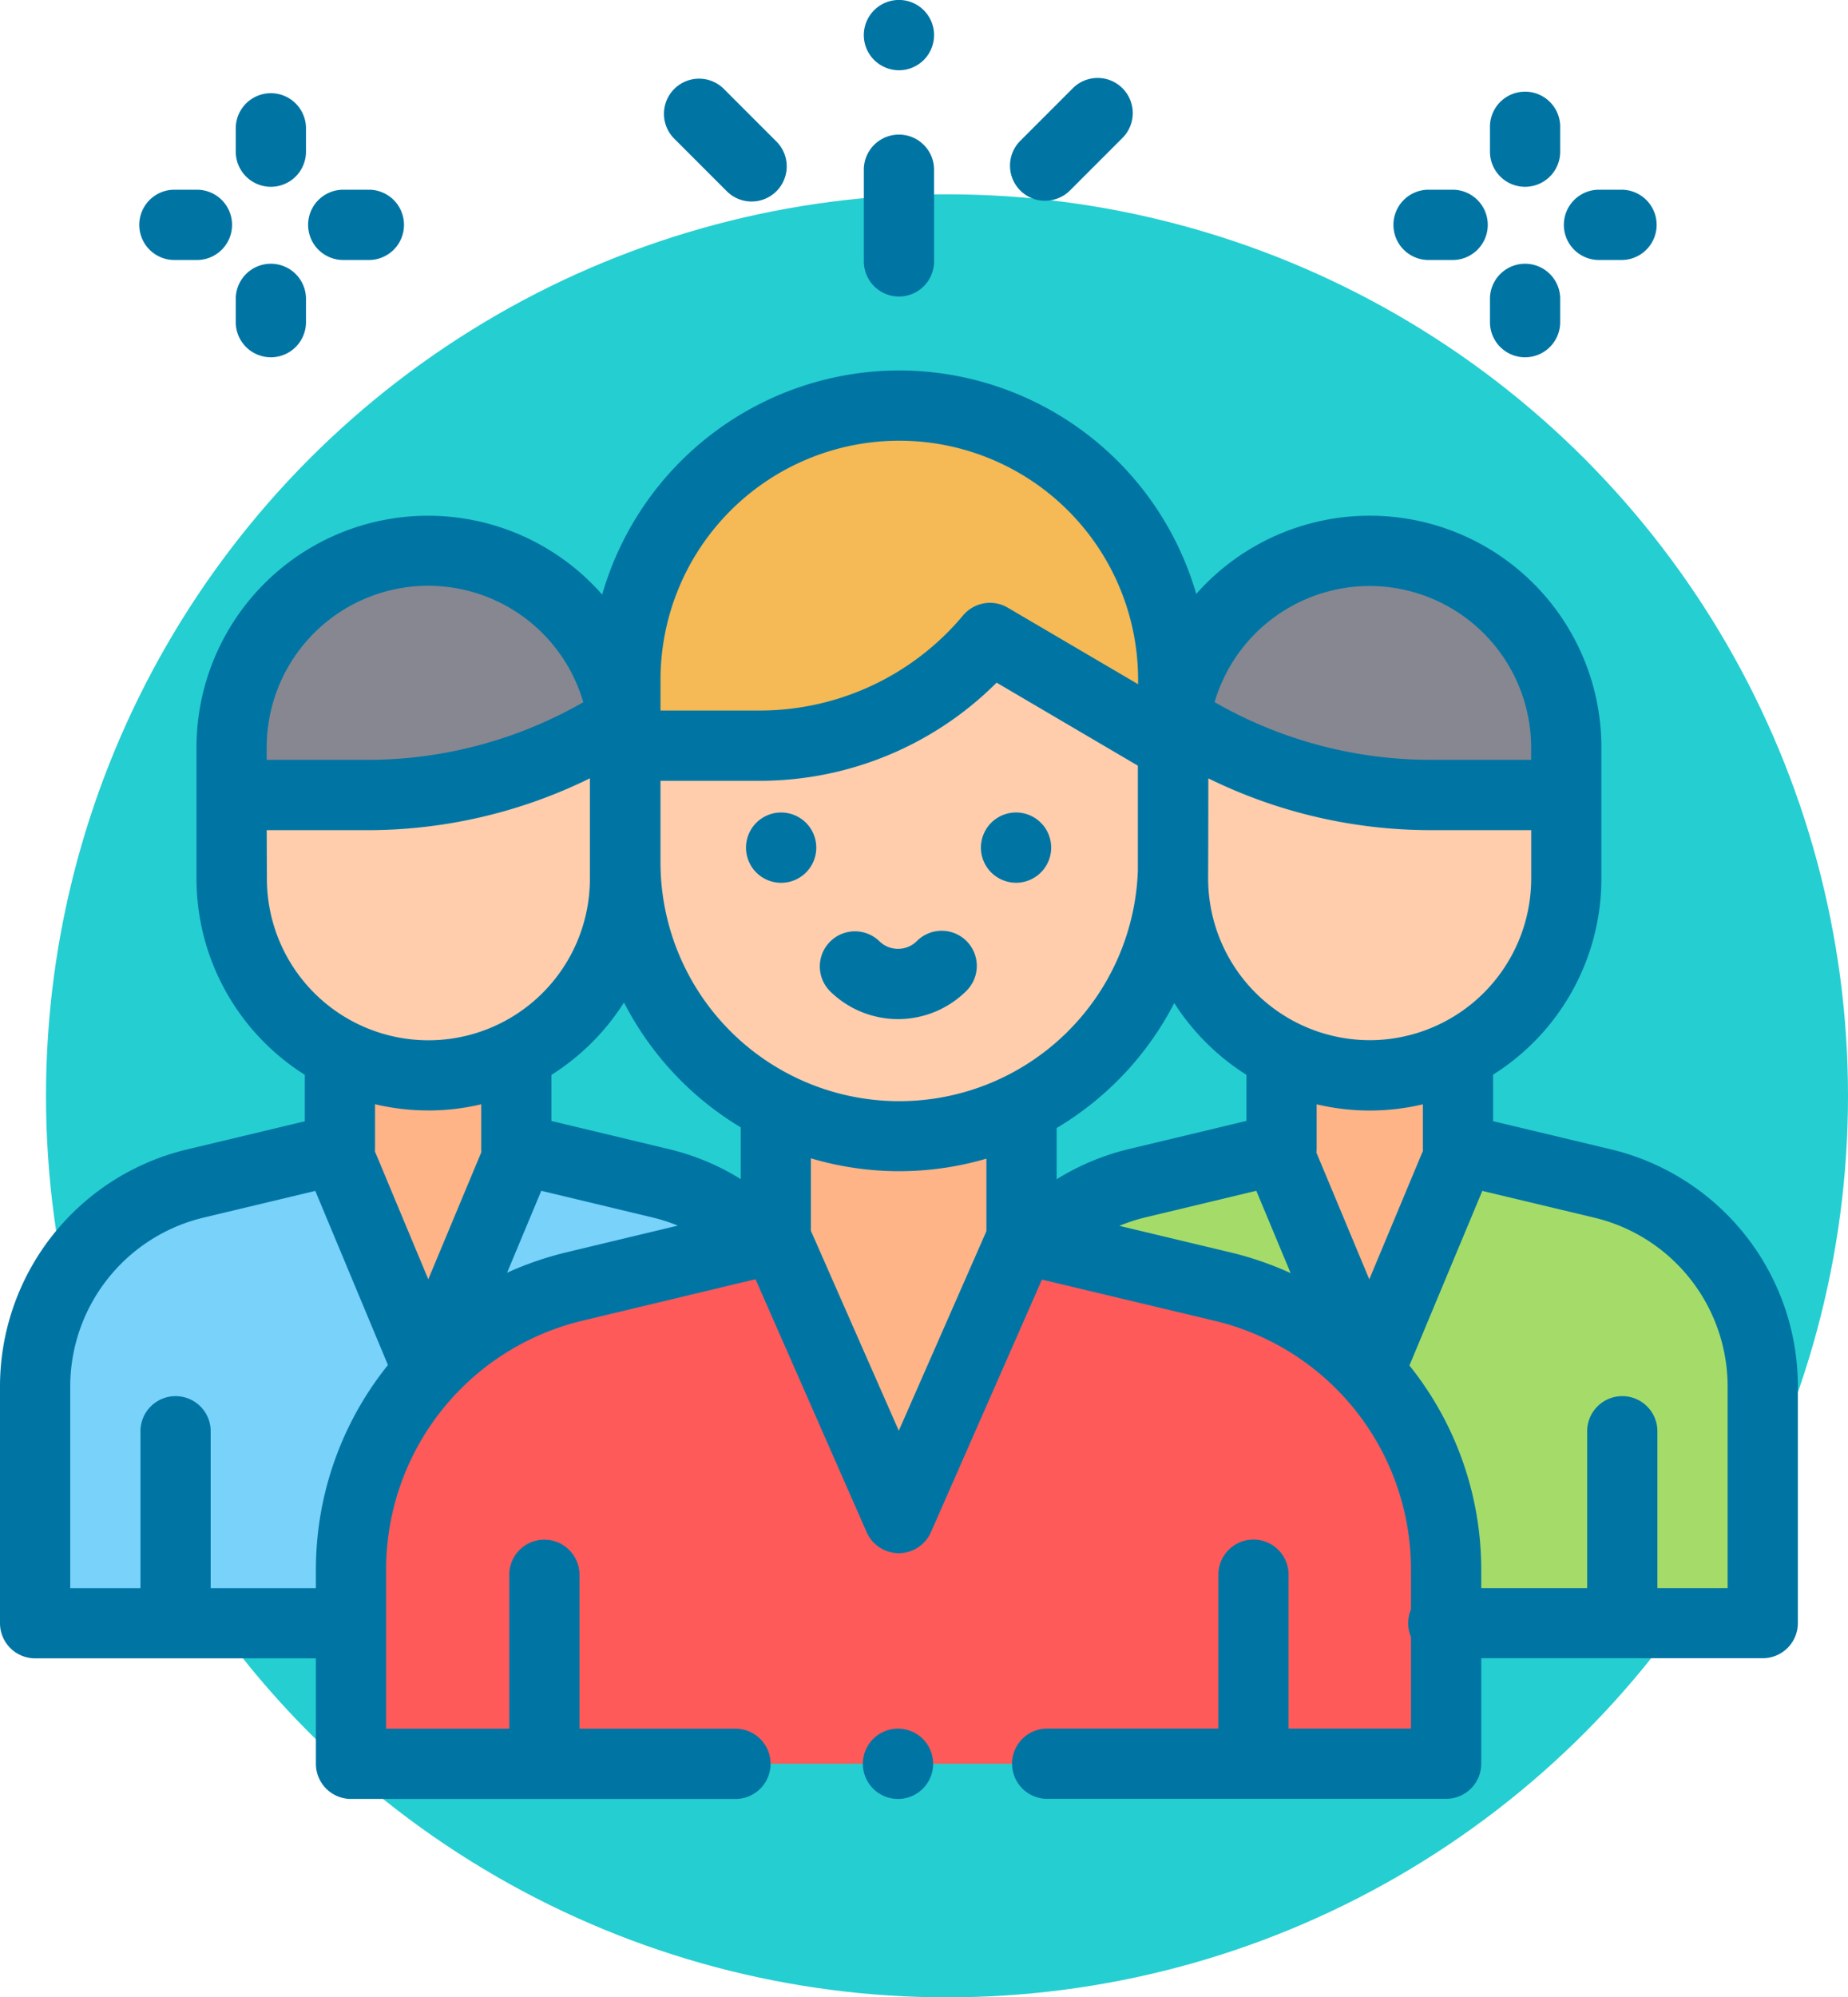 <svg xmlns="http://www.w3.org/2000/svg" width="108.706" height="117.423" viewBox="0 0 108.706 117.423">
  <g id="Grupo_70216" data-name="Grupo 70216" transform="translate(-443.685 -6641)">
    <circle id="Elipse_4474" data-name="Elipse 4474" cx="53" cy="53" r="53" transform="translate(446.391 6652.423)" fill="#25ced1"/>
    <g id="group_2_" data-name="group (2)" transform="translate(443.685 6641)">
      <path id="Trazado_107162" data-name="Trazado 107162" d="M52.8,312.453a12.282,12.282,0,0,0-6-3.432l-8.5-2.036,0,.006,0-.006V301.8H27.929V307h0l-8.476,2.025A12.313,12.313,0,0,0,10,321v13.885H28.789Z" transform="translate(-7.934 -239.459)" fill="#78d2fa"/>
      <path id="Trazado_107163" data-name="Trazado 107163" d="M106.766,301.8v5.328l-5.386,12.9L96,307.143V301.8Z" transform="translate(-76.171 -239.459)" fill="#ffb487"/>
      <path id="Trazado_107164" data-name="Trazado 107164" d="M89.086,215.261v7.186a11.567,11.567,0,0,1-11.568,11.567h0a11.567,11.567,0,0,1-11.568-11.567v-7.186Z" transform="translate(-52.328 -170.798)" fill="#ffcdac"/>
      <path id="Trazado_107165" data-name="Trazado 107165" d="M89.086,171.137v-2.785a11.567,11.567,0,0,0-11.568-11.567h0a11.567,11.567,0,0,0-11.568,11.567v2.785h7.974A27.581,27.581,0,0,0,88.1,167.215h0" transform="translate(-52.328 -124.4)" fill="#878791"/>
      <path id="Trazado_107166" data-name="Trazado 107166" d="M294.79,312.453a12.283,12.283,0,0,1,6-3.432l8.5-2.036,0,.006,0-.006V301.8h10.378V307h0l8.476,2.025A12.313,12.313,0,0,1,337.59,321v13.885H318.8Z" transform="translate(-233.899 -239.459)" fill="#a5dc69"/>
      <path id="Trazado_107167" data-name="Trazado 107167" d="M124.953,352.4l-11.837,2.836a17.151,17.151,0,0,0-13.154,16.679V383.3h64.419V371.928a17.151,17.151,0,0,0-13.166-16.682l-11.806-2.82Z" transform="translate(-79.314 -279.612)" fill="#ff5a5a"/>
      <g id="Grupo_70215" data-name="Grupo 70215" transform="translate(45.168 62.338)">
        <path id="Trazado_107168" data-name="Trazado 107168" d="M374.646,301.8v5.346l-5.38,12.882-5.386-12.9V301.8Z" transform="translate(-333.887 -301.797)" fill="#ffb487"/>
        <path id="Trazado_107169" data-name="Trazado 107169" d="M226.386,346.537l7.707-17.5a6.362,6.362,0,0,1-.9-3.262V324.1H219.569v1.682a6.361,6.361,0,0,1-.9,3.257Z" transform="translate(-218.674 -319.49)" fill="#ffb487"/>
      </g>
      <path id="Trazado_107170" data-name="Trazado 107170" d="M210.224,191.525v11.117a16.112,16.112,0,0,1-16.111,16.112h0A16.111,16.111,0,0,1,178,202.642V191.525Z" transform="translate(-141.234 -151.964)" fill="#ffcdac"/>
      <path id="Trazado_107171" data-name="Trazado 107171" d="M194.111,115.437h0A16.111,16.111,0,0,0,178,131.548v3.878h7.877a17.7,17.7,0,0,0,13.567-6.332h0l10.778,6.332v-3.878A16.111,16.111,0,0,0,194.111,115.437Z" transform="translate(-141.232 -91.593)" fill="#f5b955"/>
      <path id="Trazado_107172" data-name="Trazado 107172" d="M334.045,215.261v7.186a11.567,11.567,0,0,0,11.568,11.567h0a11.567,11.567,0,0,0,11.568-11.567v-7.186Z" transform="translate(-265.046 -170.798)" fill="#ffcdac"/>
      <path id="Trazado_107173" data-name="Trazado 107173" d="M334.045,171.137v-2.785a11.567,11.567,0,0,1,11.568-11.567h0a11.567,11.567,0,0,1,11.568,11.567v2.785h-7.974a27.581,27.581,0,0,1-14.176-3.922h0" transform="translate(-265.046 -124.4)" fill="#878791"/>
      <path id="Trazado_107174" data-name="Trazado 107174" d="M247.806,492a2.067,2.067,0,1,0,1.46.605A2.08,2.08,0,0,0,247.806,492Z" transform="translate(-194.981 -390.375)" fill="#0075a4"/>
      <path id="Trazado_107175" data-name="Trazado 107175" d="M94.718,151.217l-6.89-1.646v-2.733a13.632,13.632,0,0,0,6.372-11.53v-7.7a13.625,13.625,0,0,0-23.833-9.032A18.21,18.21,0,0,0,52.9,105.437h0a18.21,18.21,0,0,0-17.478,13.178,13.624,13.624,0,0,0-23.864,9v7.7a13.632,13.632,0,0,0,6.372,11.53v2.733l-6.89,1.646A14.333,14.333,0,0,0,0,165.2v13.885a2.066,2.066,0,0,0,2.066,2.066H18.582v6.2a2.066,2.066,0,0,0,2.066,2.066h22.66a2.066,2.066,0,0,0,0-4.131H34.087v-9.091a2.066,2.066,0,0,0-4.131,0v9.091H22.713v-9.319a15.038,15.038,0,0,1,11.57-14.67l10.159-2.434,6.537,14.871a2.065,2.065,0,0,0,1.891,1.234h0a2.065,2.065,0,0,0,1.891-1.234l6.53-14.849L71.42,161.3A15.036,15.036,0,0,1,83,175.974v2.3a2.069,2.069,0,0,0,0,1.616v5.389H75.8v-9.091a2.066,2.066,0,0,0-4.131,0v9.091H61.554a2.066,2.066,0,0,0,0,4.131H85.066a2.066,2.066,0,0,0,2.066-2.066v-6.2h16.559a2.066,2.066,0,0,0,2.066-2.066V165.2A14.333,14.333,0,0,0,94.718,151.217Zm-11.017.1-3.154,7.551-3.111-7.452a2.064,2.064,0,0,0,.014-.226c0-.019,0-.039,0-.058v-2.551a13.539,13.539,0,0,0,6.247,0V151.2C83.7,151.238,83.7,151.275,83.7,151.313Zm-40.128,1.659a14.342,14.342,0,0,0-4.222-1.76l-6.914-1.657v-2.709a13.73,13.73,0,0,0,4.269-4.256,18.308,18.308,0,0,0,6.867,7.342Zm-4.72-18.636v-4.778h5.812a19.713,19.713,0,0,0,13.96-5.771l8.308,4.881v6.153a14.044,14.044,0,0,1-28.08-.485ZM62.16,149.971a18.306,18.306,0,0,0,6.914-7.345,13.739,13.739,0,0,0,4.246,4.22v2.709L66.4,151.212a14.346,14.346,0,0,0-4.245,1.775v-3.016Zm18.407-5.162a9.513,9.513,0,0,1-9.5-9.5v-.337c.007-.211.012-5.554.012-5.554a29.654,29.654,0,0,0,13.084,3.044h5.908v2.848A9.513,9.513,0,0,1,80.566,144.81Zm0-26.7a9.513,9.513,0,0,1,9.5,9.5v.719H84.16a25.521,25.521,0,0,1-12.713-3.393A9.52,9.52,0,0,1,80.566,118.109Zm-41.713,5.505a14.046,14.046,0,0,1,28.093,0v.269l-7.666-4.5a2.065,2.065,0,0,0-2.629.454,15.6,15.6,0,0,1-11.985,5.593H38.853Zm-23.165,4a9.5,9.5,0,0,1,18.621-2.674A25.523,25.523,0,0,1,21.6,128.33H15.688v-.719Zm0,4.85H21.6a29.653,29.653,0,0,0,13.1-3.049v5.9a9.5,9.5,0,0,1-19,0S15.688,132.46,15.688,132.46Zm9.5,16.48a13.624,13.624,0,0,0,3.117-.364v2.493c0,.039,0,.078,0,.116,0,.065.006.13.012.194l-3.125,7.483-3.137-7.514c0-.049.006-.1.006-.149v-2.627A13.623,13.623,0,0,0,25.19,148.941Zm-6.608,27.024v1.057H12.393v-9.177a2.066,2.066,0,1,0-4.131,0v9.177H4.131V165.2A10.215,10.215,0,0,1,12,155.235l6.547-1.564,4.273,10.236A19.175,19.175,0,0,0,18.582,175.964Zm14.739-18.687a19.415,19.415,0,0,0-3.492,1.2l2.012-4.817,6.548,1.569a10.234,10.234,0,0,1,1.482.478ZM52.87,167.768,47.7,156.015v-4.26a18.192,18.192,0,0,0,10.324.019v4.264Zm12.977-12.044a10.255,10.255,0,0,1,1.52-.494l6.533-1.565,2.02,4.839a19.419,19.419,0,0,0-3.54-1.219Zm35.778,21.3H97.494v-9.177a2.066,2.066,0,1,0-4.131,0v9.177H87.132v-1.047a19.174,19.174,0,0,0-4.224-12.043l4.287-10.264,6.563,1.568a10.215,10.215,0,0,1,7.867,9.967Z" transform="translate(0 -83.658)" fill="#0075a4"/>
      <path id="Trazado_107176" data-name="Trazado 107176" d="M214.526,231.25a2.067,2.067,0,1,0,1.46.605A2.081,2.081,0,0,0,214.526,231.25Z" transform="translate(-168.575 -183.484)" fill="#0075a4"/>
      <path id="Trazado_107177" data-name="Trazado 107177" d="M281.4,235.381a2.066,2.066,0,1,0-1.46-.605A2.08,2.08,0,0,0,281.4,235.381Z" transform="translate(-221.633 -183.484)" fill="#0075a4"/>
      <path id="Trazado_107178" data-name="Trazado 107178" d="M241.97,265.518a2.066,2.066,0,0,0-2.921,0,1.568,1.568,0,0,1-2.215,0,2.066,2.066,0,0,0-2.921,2.921,5.7,5.7,0,0,0,8.058,0A2.066,2.066,0,0,0,241.97,265.518Z" transform="translate(-185.116 -210.194)" fill="#0075a4"/>
      <path id="Trazado_107179" data-name="Trazado 107179" d="M398.686,58.131H400.1a2.066,2.066,0,1,0,0-4.131h-1.417a2.066,2.066,0,0,0,0,4.131Z" transform="translate(-314.696 -42.846)" fill="#0075a4"/>
      <path id="Trazado_107180" data-name="Trazado 107180" d="M447.207,58.131h1.417a2.066,2.066,0,0,0,0-4.131h-1.417a2.066,2.066,0,0,0,0,4.131Z" transform="translate(-353.195 -42.846)" fill="#0075a4"/>
      <path id="Trazado_107181" data-name="Trazado 107181" d="M426.377,80.379a2.066,2.066,0,0,0,2.066-2.066V76.9a2.066,2.066,0,0,0-4.131,0v1.417A2.066,2.066,0,0,0,426.377,80.379Z" transform="translate(-336.667 -59.374)" fill="#0075a4"/>
      <path id="Trazado_107182" data-name="Trazado 107182" d="M426.377,31.858a2.066,2.066,0,0,0,2.066-2.066V28.376a2.066,2.066,0,1,0-4.131,0v1.417A2.066,2.066,0,0,0,426.377,31.858Z" transform="translate(-336.667 -20.876)" fill="#0075a4"/>
      <path id="Trazado_107183" data-name="Trazado 107183" d="M41.51,58.131h1.417a2.066,2.066,0,0,0,0-4.131H41.51a2.066,2.066,0,0,0,0,4.131Z" transform="translate(-31.297 -42.846)" fill="#0075a4"/>
      <path id="Trazado_107184" data-name="Trazado 107184" d="M90.031,58.131h1.417a2.066,2.066,0,1,0,0-4.131H90.031a2.066,2.066,0,1,0,0,4.131Z" transform="translate(-69.795 -42.846)" fill="#0075a4"/>
      <path id="Trazado_107185" data-name="Trazado 107185" d="M69.2,80.379a2.066,2.066,0,0,0,2.066-2.066V76.9a2.066,2.066,0,0,0-4.131,0v1.417A2.066,2.066,0,0,0,69.2,80.379Z" transform="translate(-53.267 -59.374)" fill="#0075a4"/>
      <path id="Trazado_107186" data-name="Trazado 107186" d="M69.2,31.858a2.066,2.066,0,0,0,2.066-2.066V28.376a2.066,2.066,0,0,0-4.131,0v1.417A2.066,2.066,0,0,0,69.2,31.858Z" transform="translate(-53.267 -20.876)" fill="#0075a4"/>
      <path id="Trazado_107187" data-name="Trazado 107187" d="M248.066,47.653a2.066,2.066,0,0,0,2.066-2.066V40.153a2.066,2.066,0,0,0-4.131,0v5.434A2.066,2.066,0,0,0,248.066,47.653Z" transform="translate(-195.187 -30.22)" fill="#0075a4"/>
      <path id="Trazado_107188" data-name="Trazado 107188" d="M248.066,4.131a2.067,2.067,0,0,0,2.066-2.066,2.066,2.066,0,1,0-3.526,1.46A2.082,2.082,0,0,0,248.066,4.131Z" transform="translate(-195.187)" fill="#0075a4"/>
      <path id="Trazado_107189" data-name="Trazado 107189" d="M192.877,29.105a2.066,2.066,0,1,0,2.921-2.921l-3.023-3.023a2.066,2.066,0,1,0-2.921,2.921Z" transform="translate(-150.159 -17.897)" fill="#0075a4"/>
      <path id="Trazado_107190" data-name="Trazado 107190" d="M289.691,29.261a2.059,2.059,0,0,0,1.461-.6l3.124-3.124a2.066,2.066,0,0,0-2.921-2.921l-3.124,3.124a2.066,2.066,0,0,0,1.461,3.526Z" transform="translate(-228.215 -17.461)" fill="#0075a4"/>
    </g>
  </g>
</svg>
